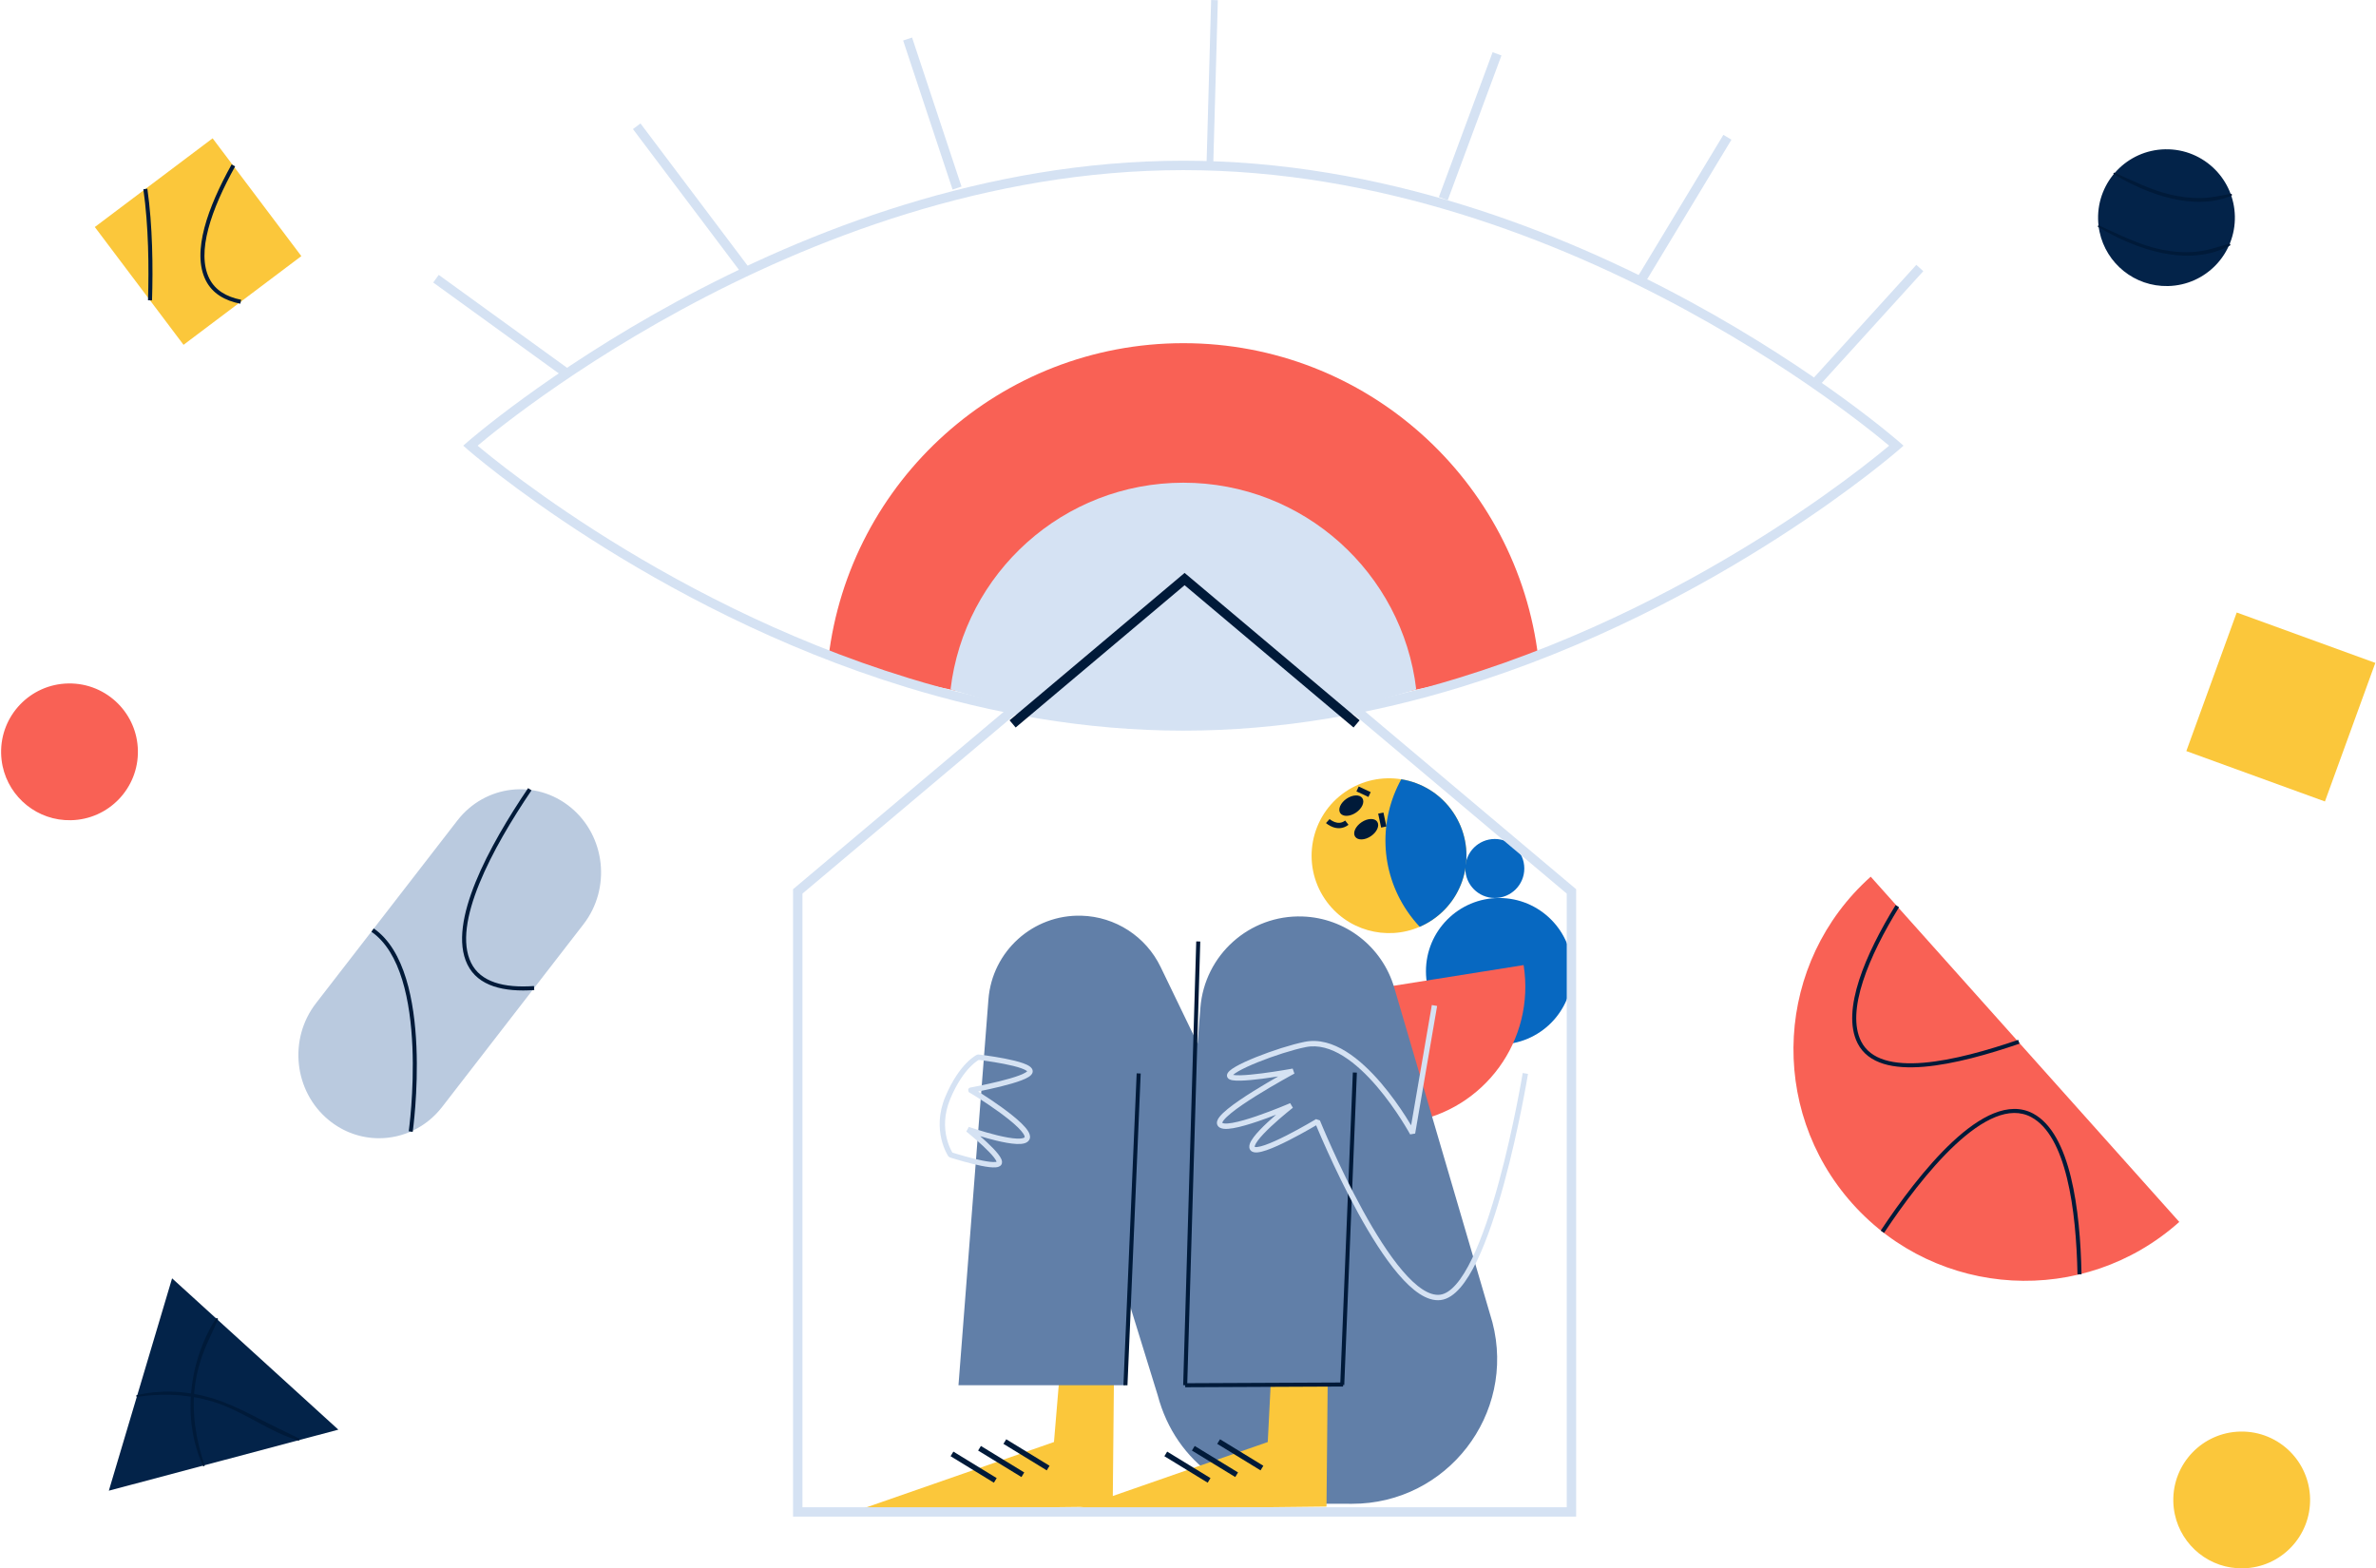 <svg width="818" height="540" viewBox="0 0 818 540" fill="none" xmlns="http://www.w3.org/2000/svg">
<path d="M529.621 226.666C492.032 238.183 450.736 245.84 407.412 245.84C364.087 245.84 322.791 238.183 285.202 226.666C292.396 165.561 344.367 118.159 407.412 118.159C470.456 118.159 522.423 165.561 529.621 226.666Z" fill="#F96155"/>
<path d="M516.137 359.62C530.063 359.62 541.352 348.331 541.352 334.405C541.352 320.479 530.063 309.19 516.137 309.19C502.211 309.19 490.922 320.479 490.922 334.405C490.922 348.331 502.211 359.62 516.137 359.62Z" fill="#0768C1"/>
<path d="M524.544 332.289C528.645 358.041 511.096 382.247 485.339 386.348C459.583 390.45 435.382 372.901 431.28 347.144" fill="#F96155"/>
<path d="M383.512 473.612L383.077 518.728L296.322 519.677L362.857 496.508L365.403 466.127" fill="#FBC73B"/>
<path fill-rule="evenodd" clip-rule="evenodd" d="M346.425 495.557L361.336 504.681L360.369 506.26L345.459 497.136L346.425 495.557Z" fill="#001A39"/>
<path fill-rule="evenodd" clip-rule="evenodd" d="M337.708 497.862L352.623 506.981L351.658 508.561L336.742 499.441L337.708 497.862Z" fill="#001A39"/>
<path fill-rule="evenodd" clip-rule="evenodd" d="M328.228 499.806L343.139 508.93L342.172 510.509L327.262 501.385L328.228 499.806Z" fill="#001A39"/>
<path d="M463.254 272.569C451.066 280.832 447.886 297.404 456.149 309.588C463.453 320.36 477.253 324.096 488.775 319.11C490.284 318.453 491.756 317.652 493.168 316.694C505.352 308.435 508.537 291.858 500.274 279.675C495.973 273.333 489.432 269.435 482.419 268.31C475.952 267.278 469.096 268.611 463.254 272.569Z" fill="#FBC73B"/>
<path d="M482.422 268.31C474.752 282.151 474.96 299.709 484.45 313.703C485.769 315.647 487.218 317.448 488.773 319.11C490.282 318.453 491.755 317.652 493.167 316.693C505.35 308.435 508.536 291.858 500.273 279.674C495.977 273.337 489.431 269.434 482.422 268.31Z" fill="#0768C1"/>
<path d="M514.627 309.185C520.236 309.185 524.783 304.638 524.783 299.029C524.783 293.42 520.236 288.872 514.627 288.872C509.018 288.872 504.471 293.42 504.471 299.029C504.471 304.638 509.018 309.185 514.627 309.185Z" fill="#0768C1"/>
<path d="M466.844 279.78C468.943 278.357 469.919 276.132 469.024 274.812C468.129 273.492 465.702 273.575 463.603 274.998C461.503 276.421 460.527 278.645 461.422 279.965C462.318 281.286 464.745 281.203 466.844 279.78Z" fill="#001A39"/>
<path d="M471.969 287.899C474.068 286.476 475.044 284.252 474.149 282.931C473.254 281.611 470.827 281.694 468.728 283.117C466.628 284.54 465.652 286.764 466.547 288.084C467.443 289.405 469.87 289.322 471.969 287.899Z" fill="#001A39"/>
<path fill-rule="evenodd" clip-rule="evenodd" d="M476.283 279.764L477.306 284.559L475.495 284.946L474.472 280.15L476.283 279.764Z" fill="#001A39"/>
<path fill-rule="evenodd" clip-rule="evenodd" d="M467.77 270.8L471.895 272.73L471.11 274.407L466.985 272.477L467.77 270.8Z" fill="#001A39"/>
<path fill-rule="evenodd" clip-rule="evenodd" d="M456.508 283.388C456.508 283.387 456.507 283.387 457.13 282.702C457.752 282.017 457.752 282.016 457.752 282.016L457.751 282.016L457.751 282.015L457.75 282.014C457.75 282.014 457.751 282.015 457.752 282.016C457.755 282.019 457.761 282.024 457.77 282.032C457.788 282.047 457.818 282.072 457.858 282.105C457.939 282.169 458.062 282.263 458.221 282.371C458.541 282.587 458.99 282.848 459.517 283.039C460.555 283.415 461.834 283.512 463.113 282.521L464.247 283.984C462.318 285.479 460.321 285.3 458.886 284.78C458.177 284.523 457.59 284.18 457.183 283.904C456.979 283.766 456.815 283.642 456.701 283.55C456.644 283.504 456.598 283.466 456.566 283.438C456.55 283.425 456.537 283.413 456.527 283.404L456.514 283.394L456.51 283.39L456.509 283.388L456.508 283.388Z" fill="#001A39"/>
<path d="M513.804 455.29L480.002 340.043C475.859 325.924 463.129 316.05 448.426 315.555C430.183 314.939 414.689 328.794 413.268 346.992L412.31 359.3L399.57 332.928C394.492 322.42 383.984 315.615 372.314 315.286C355.668 314.819 341.581 327.494 340.294 344.098L329.98 476.955H387.465L388.678 448.388L398.575 480.413C404.843 504.058 425.346 517.714 449.449 517.751L465.443 517.774C498.143 517.821 522.048 486.93 513.804 455.29Z" fill="#617FA8"/>
<path fill-rule="evenodd" clip-rule="evenodd" d="M407.338 476.929L411.838 324.135L413.226 324.176L408.726 476.97L407.338 476.929Z" fill="#001A39"/>
<path fill-rule="evenodd" clip-rule="evenodd" d="M386.771 476.921L391.326 369.566L392.714 369.625L388.159 476.979L386.771 476.921Z" fill="#001A39"/>
<path fill-rule="evenodd" clip-rule="evenodd" d="M461.407 476.82L465.754 369.262L467.141 369.318L462.795 476.876L461.407 476.82Z" fill="#001A39"/>
<path d="M457.083 476.728L456.681 518.728L369.926 519.677L436.46 496.508L437.46 476.816" fill="#FBC73B"/>
<path fill-rule="evenodd" clip-rule="evenodd" d="M420.029 495.557L434.939 504.681L433.973 506.26L419.062 497.136L420.029 495.557Z" fill="#001A39"/>
<path fill-rule="evenodd" clip-rule="evenodd" d="M411.312 497.862L426.227 506.981L425.261 508.561L410.346 499.441L411.312 497.862Z" fill="#001A39"/>
<path fill-rule="evenodd" clip-rule="evenodd" d="M401.832 499.806L416.742 508.93L415.776 510.509L400.865 501.385L401.832 499.806Z" fill="#001A39"/>
<path fill-rule="evenodd" clip-rule="evenodd" d="M462.386 477.399L408.036 477.644L408.029 476.255L462.38 476.01L462.386 477.399Z" fill="#001A39"/>
<path fill-rule="evenodd" clip-rule="evenodd" d="M492.944 346.047L494.769 346.361L487.205 390.301L485.478 390.584L485.479 390.584C485.478 390.584 485.478 390.584 485.478 390.584L485.478 390.584L485.476 390.58L485.466 390.563C485.462 390.555 485.457 390.545 485.451 390.534C485.444 390.522 485.437 390.508 485.428 390.492C485.393 390.43 485.342 390.336 485.273 390.213C485.135 389.968 484.93 389.607 484.662 389.147C484.126 388.228 483.339 386.917 482.336 385.354C480.329 382.225 477.467 378.1 474.04 374.095C470.608 370.083 466.64 366.23 462.429 363.611C458.217 360.992 453.851 359.662 449.562 360.523C445.099 361.42 438.49 363.538 433.072 365.72C430.362 366.811 427.986 367.904 426.34 368.853C425.51 369.331 424.911 369.747 424.55 370.081C424.544 370.087 424.538 370.093 424.531 370.099C424.566 370.106 424.602 370.113 424.641 370.12C425.193 370.216 426.003 370.252 427.023 370.23C429.051 370.186 431.721 369.919 434.403 369.575C437.078 369.233 439.736 368.819 441.727 368.491C442.722 368.327 443.549 368.184 444.127 368.083C444.416 368.032 444.643 367.991 444.797 367.964C444.845 367.955 444.886 367.948 444.92 367.942C444.94 367.938 444.958 367.935 444.973 367.932L445.032 367.921C445.032 367.921 445.032 367.921 445.2 368.832C445.638 369.647 445.638 369.647 445.638 369.647L445.637 369.648L445.563 369.688C445.513 369.715 445.438 369.755 445.341 369.808C445.146 369.914 444.861 370.069 444.497 370.269C443.77 370.669 442.733 371.245 441.493 371.947C439.011 373.352 435.722 375.262 432.484 377.285C429.239 379.313 426.073 381.436 423.824 383.271C422.694 384.192 421.837 385.007 421.315 385.674C421.053 386.009 420.909 386.266 420.843 386.446C420.814 386.529 420.807 386.577 420.805 386.6C420.806 386.601 420.807 386.601 420.807 386.602C420.817 386.612 420.843 386.634 420.897 386.662C421.012 386.722 421.216 386.785 421.539 386.819C422.19 386.887 423.117 386.819 424.278 386.617C426.582 386.215 429.553 385.335 432.52 384.324C435.477 383.316 438.39 382.192 440.567 381.319C441.654 380.882 442.557 380.509 443.186 380.245C443.501 380.113 443.748 380.009 443.915 379.937C443.999 379.901 444.063 379.874 444.106 379.856L444.155 379.835L444.17 379.828C444.17 379.828 444.17 379.828 444.538 380.678L444.17 379.828L445.108 381.407L444.793 381.005C445.108 381.407 445.108 381.407 445.108 381.407L445.108 381.407L445.098 381.415L445.065 381.441C445.036 381.463 444.993 381.497 444.937 381.542C444.824 381.631 444.658 381.763 444.448 381.932C444.027 382.27 443.427 382.756 442.716 383.348C441.29 384.533 439.42 386.134 437.629 387.812C435.829 389.498 434.146 391.228 433.068 392.672C432.524 393.401 432.18 393.998 432.031 394.44C431.958 394.658 431.949 394.789 431.954 394.853C431.955 394.865 431.956 394.874 431.958 394.88C431.976 394.89 432.021 394.909 432.11 394.926C432.269 394.957 432.509 394.966 432.845 394.93C433.518 394.86 434.415 394.629 435.491 394.257C437.632 393.517 440.295 392.284 442.916 390.954C445.529 389.628 448.07 388.22 449.96 387.142C450.904 386.604 451.685 386.149 452.229 385.828C452.501 385.668 452.713 385.542 452.858 385.456C452.93 385.413 452.985 385.38 453.022 385.357L453.074 385.326L453.077 385.324C453.077 385.324 453.077 385.324 453.555 386.117C454.414 385.77 454.414 385.77 454.414 385.77L454.431 385.813C454.443 385.843 454.462 385.887 454.486 385.946C454.534 386.063 454.606 386.238 454.7 386.466C454.889 386.923 455.169 387.593 455.532 388.446C456.257 390.151 457.312 392.586 458.632 395.502C461.272 401.336 464.965 409.086 469.184 416.764C473.408 424.451 478.136 432.026 482.84 437.534C485.193 440.289 487.51 442.491 489.725 443.934C491.944 445.38 493.973 446.01 495.791 445.78C497.583 445.555 499.439 444.345 501.333 442.166C503.215 439.999 505.044 436.977 506.795 433.349C510.293 426.097 513.4 416.589 515.989 407.103C518.576 397.626 520.636 388.21 522.049 381.161C522.756 377.637 523.301 374.706 523.669 372.658C523.852 371.633 523.992 370.829 524.086 370.282C524.133 370.008 524.168 369.799 524.192 369.658C524.203 369.588 524.212 369.534 524.218 369.499L524.227 369.447C524.227 369.446 524.227 369.446 525.14 369.596C526.054 369.745 526.054 369.746 526.054 369.746L526.045 369.801C526.039 369.838 526.03 369.892 526.018 369.964C525.994 370.107 525.958 370.318 525.911 370.594C525.817 371.146 525.676 371.955 525.491 372.985C525.121 375.044 524.574 377.987 523.865 381.525C522.447 388.599 520.377 398.059 517.776 407.591C515.176 417.113 512.035 426.749 508.462 434.153C506.677 437.854 504.765 441.039 502.731 443.38C500.707 445.709 498.47 447.309 496.023 447.617C493.603 447.923 491.129 447.06 488.713 445.485C486.293 443.908 483.845 441.561 481.432 438.736C476.606 433.085 471.806 425.381 467.561 417.656C463.312 409.921 459.596 402.125 456.945 396.265C455.619 393.335 454.558 390.886 453.828 389.17C453.532 388.474 453.29 387.899 453.108 387.46C452.561 387.781 451.796 388.227 450.877 388.751C448.972 389.837 446.403 391.261 443.754 392.605C441.112 393.946 438.359 395.224 436.096 396.007C434.97 396.396 433.918 396.679 433.039 396.772C432.599 396.818 432.163 396.821 431.763 396.745C431.363 396.669 430.941 396.501 430.614 396.157C429.953 395.462 430.04 394.551 430.276 393.849C430.518 393.13 431 392.347 431.584 391.564C432.763 389.985 434.545 388.165 436.363 386.461C437.355 385.532 438.369 384.627 439.319 383.803C437.46 384.526 435.303 385.332 433.117 386.077C430.128 387.096 427.046 388.014 424.595 388.441C423.378 388.653 422.251 388.756 421.346 388.66C420.499 388.571 419.489 388.265 419.088 387.301C418.873 386.784 418.943 386.257 419.102 385.817C419.26 385.38 419.533 384.948 419.856 384.534C420.505 383.704 421.489 382.786 422.654 381.835C424.996 379.926 428.241 377.753 431.503 375.715C434.545 373.814 437.627 372.015 440.051 370.636C438.407 370.893 436.528 371.17 434.638 371.412C431.94 371.757 429.191 372.036 427.063 372.081C426.006 372.104 425.054 372.071 424.324 371.944C423.962 371.881 423.6 371.786 423.292 371.63C422.994 371.479 422.609 371.198 422.468 370.699C422.339 370.241 422.47 369.825 422.634 369.526C422.796 369.229 423.036 368.961 423.291 368.724C423.804 368.248 424.545 367.75 425.415 367.248C427.17 366.237 429.638 365.107 432.38 364.002C437.864 361.794 444.587 359.634 449.197 358.707C454.118 357.719 458.971 359.281 463.407 362.039C467.844 364.798 471.953 368.808 475.447 372.891C478.946 376.98 481.858 381.18 483.894 384.354C484.664 385.554 485.31 386.609 485.816 387.458L492.944 346.047ZM453.555 386.117L454.414 385.77L453.077 385.324L453.555 386.117ZM445.2 368.832L445.638 369.647L445.032 367.921L445.2 368.832Z" fill="#D5E2F3"/>
<path fill-rule="evenodd" clip-rule="evenodd" d="M336.864 363.07L336.758 363.99L336.366 363.151L336.864 363.07ZM336.75 375.818C336.959 375.776 337.178 375.732 337.407 375.685C339.291 375.301 341.838 374.758 344.407 374.124C346.969 373.493 349.582 372.764 351.585 372.005C352.582 371.627 353.469 371.227 354.133 370.806C354.464 370.596 354.773 370.359 355.015 370.091C355.254 369.828 355.484 369.469 355.529 369.022C355.619 368.128 354.973 367.505 354.457 367.141C353.887 366.74 353.11 366.391 352.253 366.083C350.525 365.462 348.229 364.923 345.968 364.481C343.698 364.038 341.422 363.685 339.717 363.444C338.864 363.323 338.152 363.23 337.653 363.166C337.403 363.135 337.207 363.111 337.072 363.095C337.005 363.086 336.953 363.08 336.918 363.076L336.864 363.07C336.864 363.07 336.864 363.07 336.758 363.99C336.366 363.151 336.366 363.151 336.365 363.151L336.364 363.152L336.361 363.153L336.353 363.157L336.332 363.167C336.316 363.175 336.294 363.186 336.266 363.2C336.212 363.229 336.137 363.269 336.043 363.323C335.854 363.432 335.59 363.595 335.262 363.824C334.607 364.283 333.702 365.006 332.651 366.089C330.549 368.255 327.876 371.845 325.461 377.597M334.253 374.463C334.221 374.461 334.2 374.461 334.194 374.461C334.194 374.461 334.194 374.461 334.193 374.461C334.214 374.461 334.234 374.461 334.253 374.463ZM336.75 375.818C337.125 376.051 337.54 376.312 337.987 376.597C339.911 377.824 342.44 379.502 344.933 381.308C347.419 383.109 349.899 385.057 351.705 386.823C352.606 387.703 353.372 388.569 353.887 389.373C354.373 390.133 354.771 391.046 354.56 391.933C354.334 392.88 353.565 393.381 352.786 393.625C352.012 393.867 351.049 393.923 350.031 393.882C347.978 393.798 345.384 393.3 342.877 392.691C340.964 392.226 339.072 391.69 337.461 391.204C338.201 391.851 338.993 392.56 339.771 393.289C341.208 394.633 342.631 396.07 343.609 397.317C344.093 397.934 344.507 398.552 344.746 399.122C344.961 399.634 345.169 400.433 344.674 401.105L344.673 401.106C344.44 401.42 344.12 401.604 343.829 401.715C343.534 401.828 343.208 401.889 342.882 401.922C342.231 401.987 341.442 401.949 340.601 401.855C338.908 401.666 336.825 401.224 334.822 400.728C332.812 400.231 330.852 399.672 329.396 399.238C328.668 399.021 328.064 398.835 327.643 398.703C327.432 398.637 327.266 398.584 327.153 398.548C327.096 398.53 327.053 398.516 327.023 398.507L326.979 398.492L326.978 398.492C326.978 398.492 326.978 398.492 327.264 397.611C326.499 398.133 326.499 398.132 326.498 398.132L326.498 398.131L326.496 398.128L326.491 398.121L326.474 398.096C326.461 398.076 326.442 398.047 326.419 398.011C326.373 397.938 326.308 397.833 326.229 397.698C326.071 397.427 325.855 397.034 325.613 396.529C325.129 395.52 324.541 394.06 324.107 392.235C323.239 388.577 322.998 383.458 325.461 377.597M327.264 397.611L326.499 398.133L326.978 398.492L327.264 397.611ZM327.869 396.833C327.96 396.862 328.07 396.896 328.196 396.936C328.611 397.066 329.206 397.25 329.925 397.464C331.364 397.893 333.294 398.443 335.266 398.931C337.246 399.421 339.236 399.839 340.807 400.015C341.597 400.103 342.236 400.125 342.698 400.079C342.877 400.061 343.009 400.035 343.101 400.008C343.088 399.964 343.068 399.909 343.039 399.839C342.895 399.497 342.6 399.031 342.152 398.459C341.264 397.328 339.925 395.969 338.506 394.641C337.095 393.32 335.635 392.058 334.525 391.125C333.971 390.658 333.505 390.275 333.179 390.009C333.016 389.876 332.887 389.772 332.8 389.701C332.756 389.666 332.723 389.639 332.701 389.622L332.668 389.595L333.551 387.998L333.476 388.213C333.551 387.998 333.551 387.998 333.551 387.998L333.552 387.998L333.564 388.002L333.605 388.016C333.64 388.029 333.694 388.047 333.764 388.072C333.905 388.12 334.113 388.191 334.377 388.279C334.907 388.457 335.665 388.707 336.579 388.994C338.407 389.569 340.849 390.293 343.314 390.891C345.793 391.493 348.243 391.956 350.107 392.032C351.047 392.07 351.76 392.006 352.233 391.858C352.7 391.712 352.746 391.554 352.758 391.504C352.784 391.395 352.761 391.049 352.327 390.371C351.922 389.738 351.269 388.985 350.411 388.147C348.702 386.477 346.309 384.591 343.847 382.808C341.391 381.029 338.893 379.371 336.992 378.159C336.041 377.552 335.242 377.059 334.675 376.719C334.391 376.548 334.169 376.419 334.017 376.334C333.94 376.29 333.889 376.263 333.86 376.248C333.852 376.245 333.849 376.243 333.849 376.243C333.849 376.243 333.853 376.245 333.86 376.248C333.866 376.25 333.888 376.26 333.92 376.27C333.92 376.27 333.92 376.27 333.921 376.27C333.925 376.272 333.945 376.279 333.976 376.286C333.891 376.259 333.687 376.162 333.564 376.067C333.366 375.808 333.286 375.19 333.398 374.907C333.485 374.787 333.645 374.638 333.704 374.598C333.739 374.577 333.798 374.547 333.822 374.537C333.865 374.518 333.901 374.506 333.913 374.502C333.959 374.487 334.004 374.477 334.018 374.474L334.019 374.474C334.062 374.464 334.122 374.452 334.188 374.438C334.324 374.411 334.528 374.371 334.786 374.32L334.798 374.317C335.329 374.213 336.101 374.062 337.037 373.871C338.909 373.489 341.429 372.952 343.964 372.327C346.506 371.7 349.032 370.992 350.929 370.273C351.882 369.912 352.634 369.564 353.141 369.242C353.389 369.085 353.545 368.954 353.635 368.857C353.59 368.81 353.515 368.743 353.391 368.655C353.023 368.396 352.43 368.114 351.627 367.826C350.035 367.253 347.851 366.736 345.613 366.299C343.386 365.864 341.145 365.516 339.458 365.277C338.615 365.158 337.912 365.066 337.421 365.003C337.225 364.979 337.064 364.959 336.94 364.944C336.798 365.026 336.589 365.155 336.325 365.34C335.763 365.734 334.947 366.382 333.98 367.378C332.047 369.369 329.499 372.762 327.169 378.314C324.883 383.753 325.115 388.462 325.909 391.807C326.307 393.483 326.846 394.818 327.283 395.729C327.501 396.184 327.693 396.532 327.827 396.763C327.842 396.787 327.856 396.811 327.869 396.833ZM343.126 400.139C343.126 400.139 343.126 400.136 343.126 400.131C343.127 400.137 343.126 400.139 343.126 400.139ZM334.426 376.28C334.426 376.28 334.428 376.28 334.431 376.279C334.428 376.28 334.426 376.28 334.426 376.28Z" fill="#D5E2F3"/>
<path fill-rule="evenodd" clip-rule="evenodd" d="M407.829 192.63L542.63 306.168V522.195H273.028V306.168L407.829 192.63ZM276.269 307.675V518.955H539.39V307.675L407.829 196.867L276.269 307.675Z" fill="#D5E2F3"/>
<path d="M769.411 74.437C769.693 87.44 759.384 98.207 746.376 98.49C734.882 98.74 725.133 90.708 722.832 79.857C722.531 78.432 722.355 76.964 722.323 75.455C722.041 62.456 732.35 51.684 745.358 51.402C752.125 51.254 758.282 53.976 762.675 58.447C766.726 62.581 769.276 68.206 769.411 74.437Z" fill="#032349"/>
<path d="M722.361 78.154C735.299 85.88 753.284 92.24 767.69 84.561C768.051 84.366 767.805 83.778 767.412 83.894C763.584 85.028 759.926 86.315 755.913 86.685C752.006 87.046 748.057 86.736 744.22 85.954C736.535 84.385 729.74 80.843 722.657 77.649C722.319 77.496 722.028 77.955 722.361 78.154Z" fill="#001A39"/>
<path d="M727.744 59.994C739.012 66.799 755.293 72.84 768.245 67.377C768.648 67.206 768.342 66.641 767.967 66.711C764.583 67.359 761.31 68.127 757.838 68.197C754.209 68.266 750.589 67.794 747.062 66.96C740.336 65.364 734.323 62.253 728.045 59.489C727.703 59.341 727.416 59.795 727.744 59.994Z" fill="#001A39"/>
<path d="M116.485 492.244L59.245 440.144L37.47 513.261L116.485 492.244Z" fill="#032349"/>
<path d="M47.187 480.927C57.463 479.552 67.407 480.093 77.119 483.959C85.822 487.426 93.691 493.319 102.695 495.971C103.084 496.087 103.347 495.494 102.977 495.305C98.589 493.083 94.108 491.041 89.733 488.768C85.46 486.546 81.16 484.357 76.647 482.653C67.259 479.107 56.936 478.107 47.113 480.352C46.793 480.422 46.853 480.968 47.187 480.927Z" fill="#001A39"/>
<path d="M70.428 504.493C67.669 496.295 66.133 487.842 66.892 479.172C67.281 474.719 68.317 470.376 69.836 466.178C71.312 462.095 73.409 458.304 75.016 454.286C75.173 453.887 74.562 453.674 74.349 454.008C64.952 468.65 62.596 488.74 69.891 504.725C70.03 505.021 70.535 504.808 70.428 504.493Z" fill="#001A39"/>
<path d="M750.275 420.724C717.45 450.059 667.057 447.231 637.722 414.406C608.387 381.58 611.215 331.187 644.041 301.853" fill="#F96155"/>
<path fill-rule="evenodd" clip-rule="evenodd" d="M673.176 394.129C663.933 402.743 655.049 414.839 648.641 424.488L647.484 423.72C653.909 414.046 662.865 401.84 672.23 393.113C676.91 388.752 681.73 385.224 686.422 383.33C691.126 381.432 695.763 381.158 699.974 383.417L699.974 383.417C706.487 386.914 710.504 395.277 712.967 405.35C715.441 415.472 716.398 427.541 716.62 438.746L715.232 438.773C715.01 427.61 714.057 415.658 711.618 405.68C709.166 395.652 705.265 387.834 699.317 384.641C695.577 382.635 691.395 382.821 686.942 384.618C682.476 386.42 677.8 389.821 673.176 394.129Z" fill="#001A39"/>
<path fill-rule="evenodd" clip-rule="evenodd" d="M641.373 337.878C638.727 346.084 638.127 353.361 640.753 358.566L640.133 358.879L640.753 358.566C642.369 361.77 645.168 363.81 648.857 364.953C652.562 366.101 657.136 366.331 662.209 365.91C672.353 365.066 684.294 361.635 694.819 358.037L695.269 359.351C684.722 362.956 672.647 366.436 662.324 367.294C657.162 367.723 652.389 367.501 648.446 366.28C644.487 365.053 641.337 362.807 639.513 359.192C636.63 353.476 637.378 345.741 640.051 337.452C642.734 329.129 647.411 320.086 652.615 311.636L653.797 312.364C648.622 320.768 644.008 329.704 641.373 337.878Z" fill="#001A39"/>
<path d="M770.051 210.891L752.702 258.607L800.418 275.956L817.767 228.24L770.051 210.891Z" fill="#FBC73B"/>
<path d="M73.199 47.623L32.642 78.168L63.186 118.725L103.743 88.18L73.199 47.623Z" fill="#FBC73B"/>
<path fill-rule="evenodd" clip-rule="evenodd" d="M50.954 103.384C51.301 92.101 51.17 77.912 49.355 65.165L50.729 64.969C52.561 77.831 52.69 92.111 52.342 103.427L50.954 103.384Z" fill="#001A39"/>
<path fill-rule="evenodd" clip-rule="evenodd" d="M71.718 78.785C69.947 85.522 69.824 91.446 72.081 95.918L72.081 95.918C74.101 99.922 77.933 102.204 83.016 103.211L82.747 104.573C77.406 103.515 73.118 101.056 70.841 96.543C68.358 91.623 68.571 85.293 70.374 78.432C72.182 71.554 75.618 64.025 79.738 56.615L80.952 57.29C76.859 64.651 73.484 72.066 71.718 78.785Z" fill="#001A39"/>
<path d="M795.307 515.941C795.589 528.944 785.28 539.712 772.273 539.994C760.778 540.244 751.029 532.213 748.729 521.362C748.428 519.936 748.252 518.469 748.22 516.96C747.937 503.961 758.246 493.189 771.254 492.907C778.022 492.759 784.179 495.48 788.572 499.952C792.622 504.086 795.168 509.706 795.307 515.941Z" fill="#FBC73B"/>
<path d="M47.473 258.357C47.755 271.36 37.447 282.128 24.439 282.41C12.944 282.66 3.195 274.629 0.895 263.778C0.594 262.352 0.418 260.885 0.386 259.376C0.103 246.377 10.412 235.605 23.42 235.323C30.188 235.175 36.345 237.896 40.738 242.368C44.793 246.502 47.339 252.126 47.473 258.357Z" fill="#F96155"/>
<path fill-rule="evenodd" clip-rule="evenodd" d="M161.938 153.451C160.869 154.669 160.869 154.669 160.87 154.67L160.882 154.681L160.919 154.712C160.95 154.74 160.997 154.781 161.059 154.834C161.182 154.941 161.365 155.098 161.606 155.304C162.089 155.715 162.806 156.32 163.748 157.097C165.632 158.652 168.418 160.9 172.036 163.68C179.27 169.239 189.834 176.929 203.168 185.465C229.828 202.535 267.595 223.012 311.989 236.603C341.318 245.589 373.559 251.571 407.408 251.571C441.256 251.571 473.497 245.589 502.826 236.603C547.22 223.012 584.987 202.535 611.648 185.465C624.981 176.929 635.545 169.239 642.78 163.68C646.397 160.9 649.183 158.652 651.067 157.097C652.01 156.32 652.726 155.715 653.209 155.304C653.45 155.098 653.633 154.941 653.756 154.834L653.804 154.792C653.843 154.759 653.874 154.732 653.896 154.712L653.933 154.681L653.942 154.672L653.945 154.67C653.946 154.669 653.946 154.669 652.877 153.451L653.946 154.669L655.333 153.451L653.946 152.234L652.877 153.451C653.946 152.234 653.945 152.233 653.944 152.232L653.94 152.228L653.923 152.214L653.86 152.159C653.805 152.111 653.723 152.04 653.615 151.947C653.399 151.761 653.078 151.486 652.654 151.129C651.808 150.415 650.552 149.371 648.908 148.044C645.619 145.39 640.776 141.604 634.542 137.064C622.075 127.984 604.041 115.881 581.756 103.778C537.207 79.583 475.567 55.332 407.412 55.332C339.257 55.332 277.615 79.583 233.063 103.778C210.778 115.881 192.743 127.984 180.275 137.064C174.041 141.604 169.197 145.39 165.908 148.044C164.263 149.371 163.007 150.415 162.161 151.129C161.738 151.486 161.416 151.761 161.2 151.947C161.092 152.04 161.01 152.111 160.955 152.159L160.892 152.214L160.871 152.232C160.87 152.233 160.869 152.234 161.938 153.451ZM164.434 153.452C164.817 153.774 165.277 154.157 165.81 154.598C167.668 156.131 170.424 158.355 174.01 161.11C181.182 166.621 191.67 174.257 204.915 182.737C231.411 199.701 268.907 220.025 312.938 233.505C342.02 242.415 373.939 248.33 407.408 248.33C440.876 248.33 472.795 242.415 501.877 233.505C545.908 220.025 583.404 199.701 609.9 182.737C623.145 174.257 633.633 166.621 640.805 161.11C644.391 158.355 647.148 156.131 649.005 154.598C649.539 154.157 649.998 153.774 650.382 153.451C649.557 152.758 648.382 151.784 646.873 150.566C643.622 147.942 638.821 144.189 632.634 139.683C620.259 130.67 602.346 118.648 580.21 106.626C535.919 82.571 474.826 58.572 407.412 58.572C339.998 58.572 278.903 82.571 234.61 106.626C212.473 118.648 194.559 130.67 182.183 139.683C175.995 144.189 171.194 147.943 167.943 150.566C166.433 151.784 165.258 152.758 164.434 153.452ZM160.869 152.234L161.938 153.451L160.869 154.669L159.482 153.451L160.869 152.234Z" fill="#D5E2F3"/>
<path d="M487.575 237.373C462.92 244.928 435.83 249.951 407.412 249.951C378.994 249.951 351.908 244.923 327.249 237.373C331.971 197.294 366.06 166.2 407.412 166.2C448.764 166.2 482.853 197.289 487.575 237.373Z" fill="#D5E2F3"/>
<path fill-rule="evenodd" clip-rule="evenodd" d="M151.047 94.65L196.144 127.299L194.244 129.924L149.146 97.274L151.047 94.65Z" fill="#D5E2F3"/>
<path fill-rule="evenodd" clip-rule="evenodd" d="M220.5 42.498L257.551 91.696L254.963 93.645L217.911 44.447L220.5 42.498Z" fill="#D5E2F3"/>
<path fill-rule="evenodd" clip-rule="evenodd" d="M314.006 12.928L331.023 64.238L327.947 65.258L310.931 13.948L314.006 12.928Z" fill="#D5E2F3"/>
<path fill-rule="evenodd" clip-rule="evenodd" d="M419.276 0.065L417.721 55.698L415.407 55.633L416.962 0L419.276 0.065Z" fill="#D5E2F3"/>
<path fill-rule="evenodd" clip-rule="evenodd" d="M662.145 93.367L626.223 132.918L623.824 130.739L659.747 91.188L662.145 93.367Z" fill="#D5E2F3"/>
<path fill-rule="evenodd" clip-rule="evenodd" d="M596.094 48.101L566.347 97.351L563.573 95.675L593.32 46.426L596.094 48.101Z" fill="#D5E2F3"/>
<path fill-rule="evenodd" clip-rule="evenodd" d="M516.911 19.099L498.408 68.968L495.37 67.841L513.873 17.971L516.911 19.099Z" fill="#D5E2F3"/>
<path fill-rule="evenodd" clip-rule="evenodd" d="M407.829 197.259L468.079 248.008L465.992 250.486L407.829 201.496L349.666 250.486L347.578 248.008L407.829 197.259Z" fill="#001A39"/>
<path d="M130.483 391.908C124.41 391.908 118.299 389.866 113.184 385.659C101.19 375.798 99.223 357.782 108.787 345.422L157.443 282.531C167.007 270.166 184.482 268.139 196.476 277.999C208.47 287.859 210.438 305.875 200.874 318.235L152.217 381.131C146.732 388.219 138.644 391.908 130.483 391.908Z" fill="#BACADF"/>
<path fill-rule="evenodd" clip-rule="evenodd" d="M138.475 337.383C136.286 330.27 132.917 324.298 127.875 320.811L128.665 319.668C134.074 323.41 137.571 329.724 139.802 336.974C142.037 344.235 143.03 352.52 143.366 360.319C143.702 368.123 143.382 375.469 142.979 380.861C142.777 383.558 142.554 385.769 142.381 387.306C142.295 388.075 142.221 388.675 142.169 389.084C142.143 389.289 142.122 389.445 142.108 389.551C142.106 389.57 142.103 389.587 142.101 389.602C142.097 389.631 142.094 389.654 142.092 389.672L142.087 389.703L142.086 389.711L142.086 389.713C142.086 389.714 142.086 389.714 141.398 389.617C140.711 389.519 140.711 389.519 140.711 389.519L140.712 389.51L140.716 389.482C140.719 389.456 140.725 389.417 140.732 389.366C140.746 389.263 140.766 389.11 140.792 388.908C140.843 388.506 140.916 387.912 141.001 387.151C141.172 385.628 141.393 383.435 141.594 380.758C141.994 375.401 142.311 368.112 141.978 360.379C141.645 352.641 140.661 344.486 138.475 337.383Z" fill="#001A39"/>
<path fill-rule="evenodd" clip-rule="evenodd" d="M160.723 319.371C160.143 324.033 160.536 328.15 162.168 331.484C165.452 338.191 173.554 340.228 183.836 339.503L183.933 340.888C173.588 341.617 164.617 339.645 160.921 332.095L160.921 332.095C159.129 328.434 158.746 324.019 159.345 319.2C159.945 314.377 161.535 309.1 163.748 303.672C168.173 292.816 175.128 281.257 181.824 271.36L182.974 272.138C176.3 282.003 169.405 293.47 165.034 304.196C162.848 309.559 161.303 314.712 160.723 319.371Z" fill="#001A39"/>
</svg>
